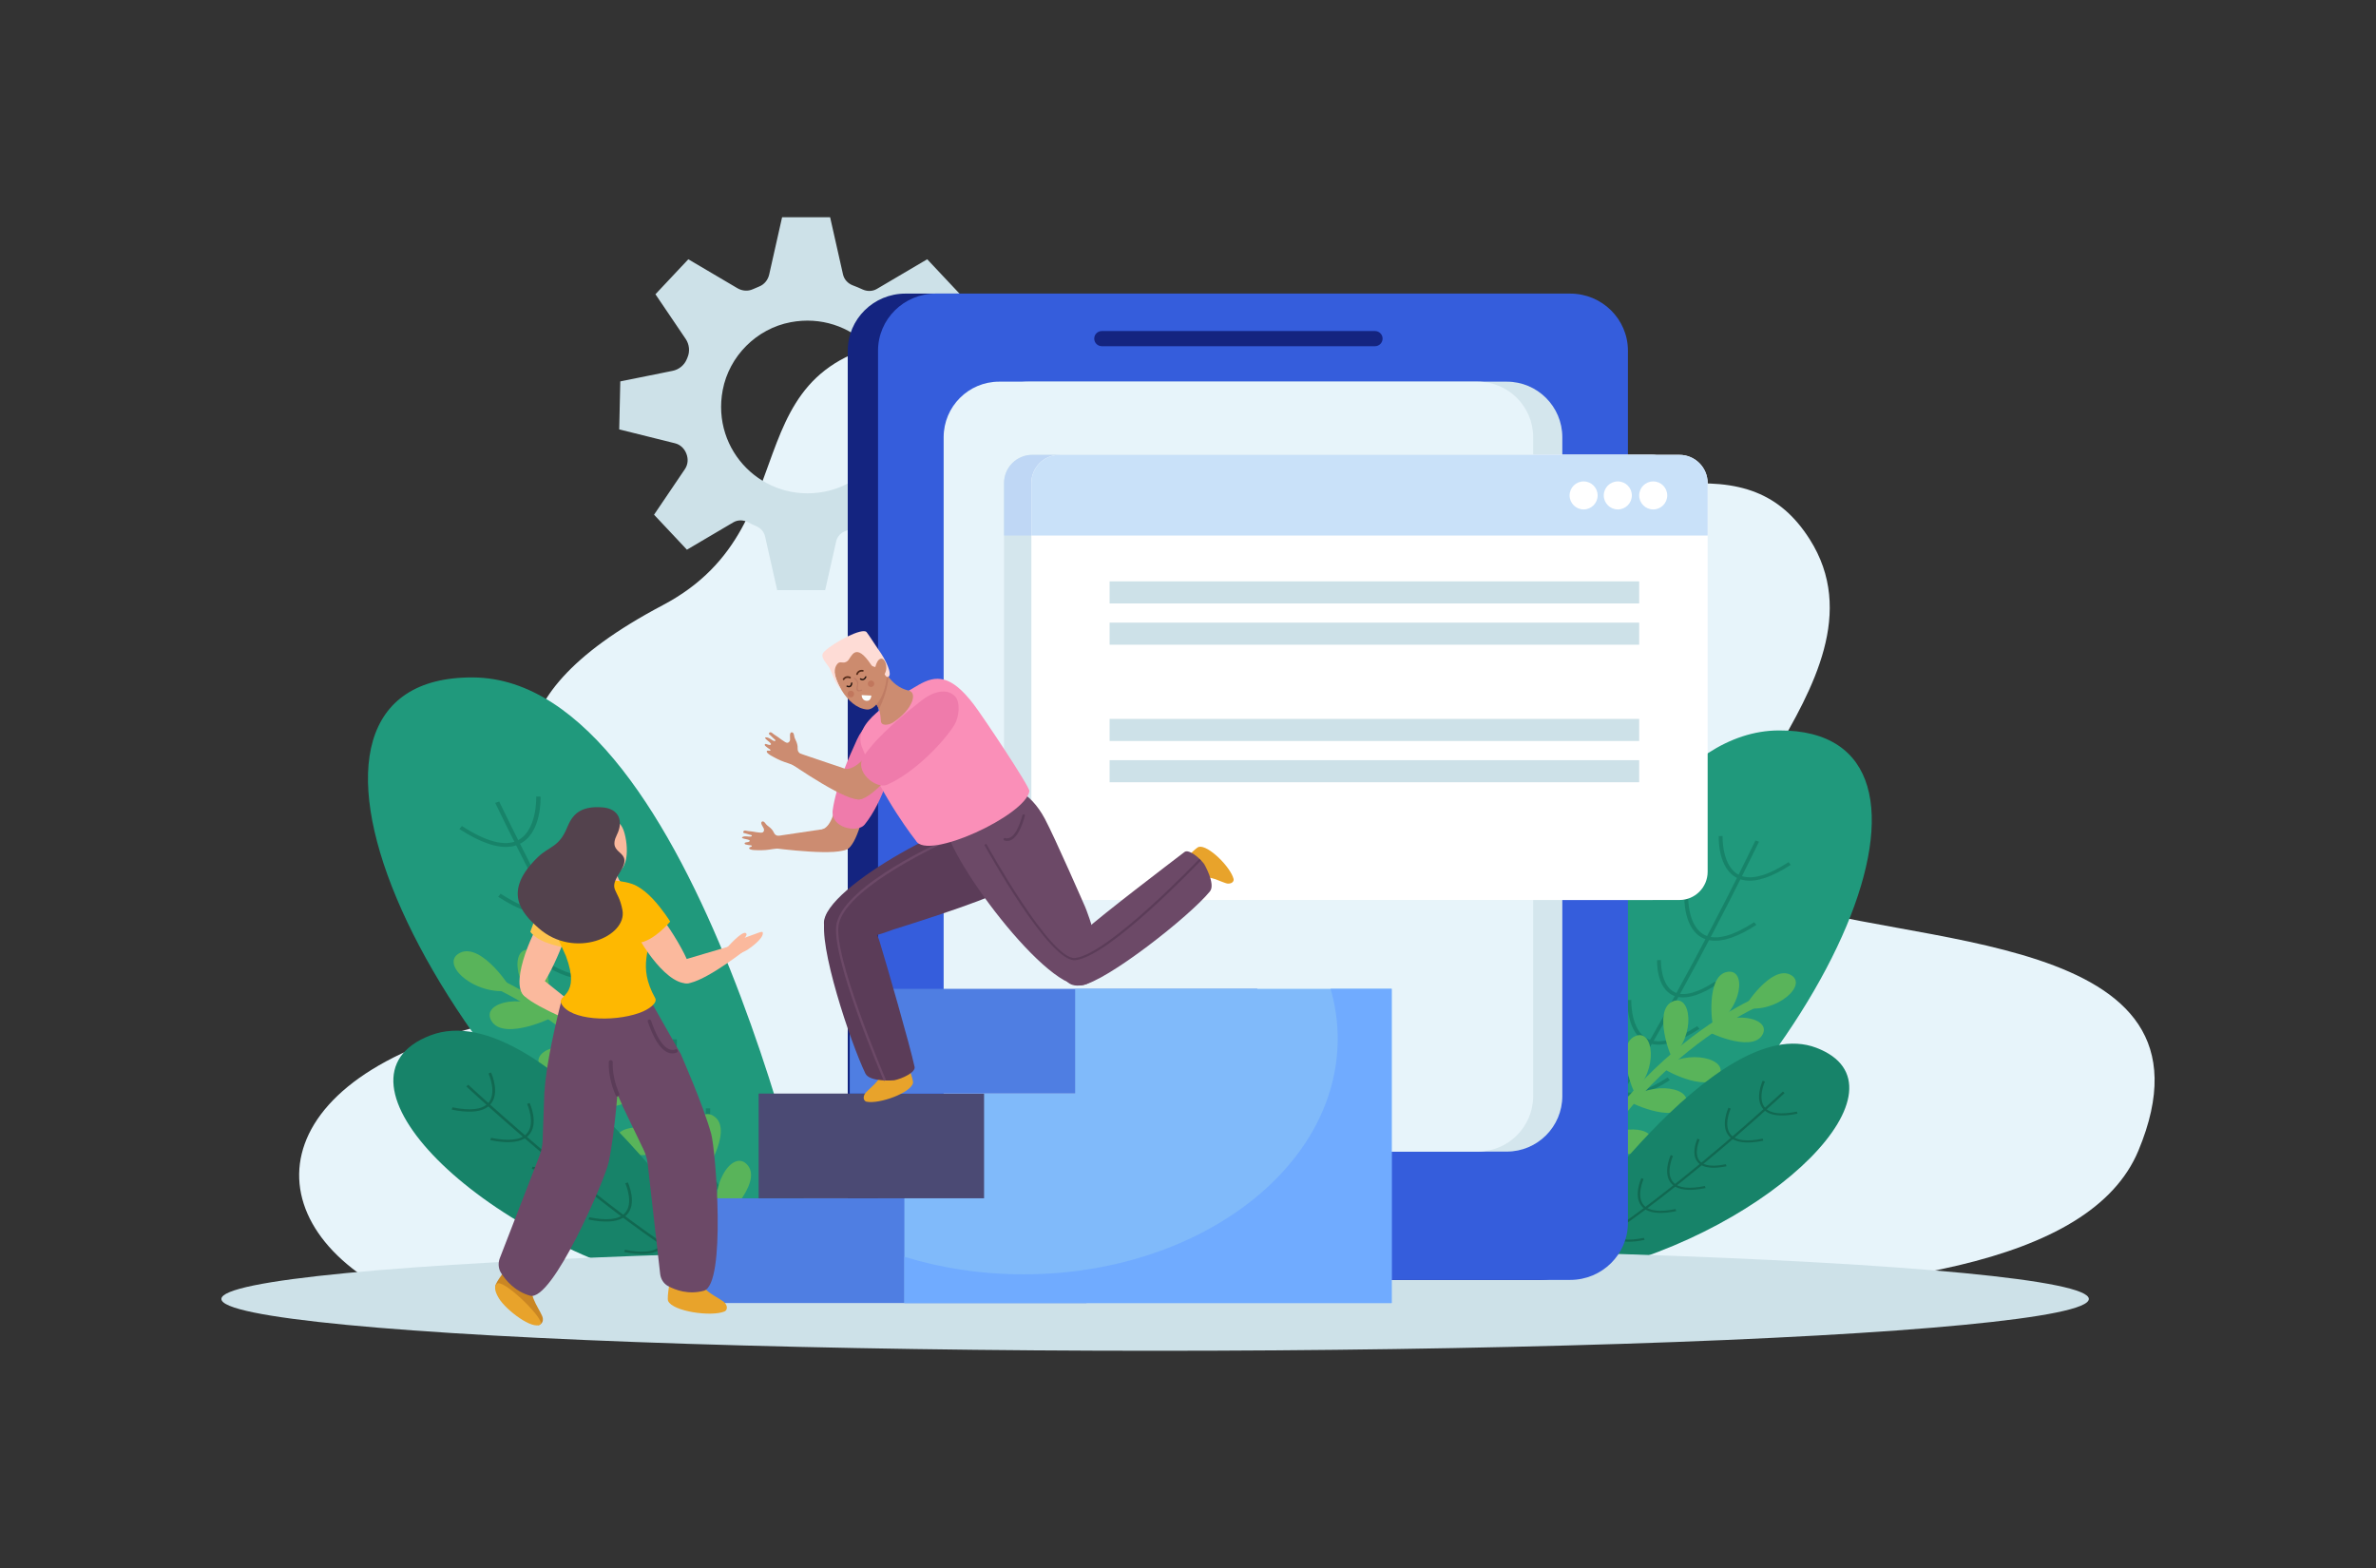 <?xml version="1.0" encoding="utf-8"?>
<!-- Generator: Adobe Illustrator 27.5.0, SVG Export Plug-In . SVG Version: 6.00 Build 0)  -->
<svg version="1.1" id="Layer_1" xmlns="http://www.w3.org/2000/svg" xmlns:xlink="http://www.w3.org/1999/xlink" x="0px" y="0px"
	 viewBox="0 0 500 330" style="enable-background:new 0 0 500 330;" xml:space="preserve">
<rect x="0" y="0" width="500" height="330" fill="#333333" stroke="none"/>
<g>
	<g>
		<path style="fill:#E7F4FA;" d="M175.502,273.805c0,0-67.236,12.056-93.869-2.026c-30.177-15.958-25.799-47.632,27.913-57.726
			c70.763-13.296-48.949-45.068,29.93-86.691c33.244-17.542,11.153-54.901,58.623-56.404c40.77-1.29,28.218,63.049,98.227,44.33
			c50.382-13.471,72.04-21.392,84.495-1.806c19.469,30.616-36.198,64.742-8.479,75.47c27.714,10.728,97.201,6.373,77.652,53.224
			C429.78,290.626,272.105,264.851,175.502,273.805z"/>
	</g>
	<g>
		<g>
			<path style="fill:#20997C;" d="M172.292,265.536c0,0-25.337-122.662-72.744-122.965c-47.407-0.303-13.669,81.308,54.473,128.61
				L172.292,265.536z"/>
			<g>
				<g>
					<g>
						<g>
							<g>
								<g>
									<g>
										<g>
											<path style="fill:#178369;" d="M172.46,273.567c-26.949-18.064-67.706-103.513-68.247-104.585l0.834-0.298
												c0.54,1.077,41.192,86.322,67.943,104.254L172.46,273.567z"/>
										</g>
									</g>
								</g>
							</g>
						</g>
					</g>
					<g>
						<g>
							<g>
								<g>
									<g>
										<g>
											<path style="fill:#178369;" d="M129.141,217.088c-2.813,0.385-6.433-0.85-10.8-3.69l0.522-0.637
												c4.983,3.234,8.859,4.293,11.515,3.139c4.386-1.911,4.131-9.274,4.133-9.345l0.914,0.007
												c0.011,0.325,0.262,7.943-4.612,10.062C130.295,216.854,129.739,217.006,129.141,217.088z"/>
										</g>
									</g>
								</g>
							</g>
						</g>
					</g>
					<g>
						<g>
							<g>
								<g>
									<g>
										<g>
											<path style="fill:#178369;" d="M115.631,192.415c-2.813,0.386-6.432-0.846-10.803-3.684l0.523-0.643
												c4.989,3.249,8.864,4.301,11.513,3.144c4.387-1.906,4.14-9.274,4.137-9.35l0.913,0.012
												c0.017,0.329,0.269,7.947-4.608,10.067C116.783,192.185,116.224,192.334,115.631,192.415z"/>
										</g>
									</g>
								</g>
							</g>
						</g>
					</g>
					<g>
						<g>
							<g>
								<g>
									<g>
										<g>
											<path style="fill:#178369;" d="M107.475,178.173c-2.813,0.386-6.436-0.86-10.801-3.694l0.518-0.642
												c4.984,3.244,8.866,4.296,11.516,3.144c4.387-1.912,4.137-9.279,4.132-9.349l0.914,0.017
												c0.014,0.318,0.269,7.931-4.608,10.057C108.625,177.934,108.072,178.091,107.475,178.173z"/>
										</g>
									</g>
								</g>
							</g>
						</g>
					</g>
					<g>
						<g>
							<g>
								<g>
									<g>
										<g>
											<path style="fill:#178369;" d="M123.112,205.888c-2.351,0.323-5.371-0.71-9.01-3.069l0.524-0.637
												c4.099,2.662,7.293,3.543,9.461,2.589c3.582-1.557,3.388-7.623,3.384-7.683l0.91,0.012
												c0.015,0.268,0.226,6.623-3.858,8.395C124.087,205.692,123.613,205.819,123.112,205.888z"/>
										</g>
									</g>
								</g>
							</g>
						</g>
					</g>
					<g>
						<g>
							<g>
								<g>
									<g>
										<g>
											<path style="fill:#178369;" d="M136.161,229.275c-2.813,0.385-6.435-0.856-10.799-3.691l0.519-0.646
												c4.981,3.25,8.855,4.298,11.511,3.144c4.385-1.905,4.141-9.275,4.134-9.35l0.917,0.016
												c0.017,0.324,0.267,7.936-4.606,10.062C137.314,229.04,136.754,229.193,136.161,229.275z"/>
										</g>
									</g>
								</g>
							</g>
						</g>
					</g>
					<g>
						<g>
							<g>
								<g>
									<g>
										<g>
											<path style="fill:#178369;" d="M143.166,243.796c-2.811,0.385-6.436-0.85-10.804-3.684l0.52-0.642
												c4.987,3.239,8.868,4.295,11.515,3.138c4.388-1.906,4.136-9.269,4.135-9.344l0.914,0.012
												c0.016,0.313,0.269,7.936-4.609,10.057C144.317,243.561,143.759,243.714,143.166,243.796z"/>
										</g>
									</g>
								</g>
							</g>
						</g>
					</g>
					<g>
						<g>
							<g>
								<g>
									<g>
										<g>
											<path style="fill:#178369;" d="M150.607,254.054c-2.034,0.279-4.643-0.611-7.778-2.652l0.525-0.638
												c3.491,2.278,6.202,3.017,8.035,2.226c3.046-1.325,2.868-6.492,2.868-6.542l0.917,0.017
												c0.011,0.228,0.191,5.71-3.341,7.248C151.451,253.873,151.039,253.995,150.607,254.054z"/>
										</g>
									</g>
								</g>
							</g>
						</g>
					</g>
				</g>
			</g>
		</g>
		<g>
			<g>
				<g>
					<path style="fill:#59B45A;" d="M158.222,275.568c-11.57-52.47-54.081-69.998-54.508-70.171l-0.829,1.966
						c0.418,0.168,41.887,17.313,53.204,68.652L158.222,275.568z"/>
				</g>
				<g>
					<path style="fill:#59B45A;" d="M107.527,208.42c0.416-0.076-6.175-10.152-10.721-7.893
						C92.262,202.785,100.019,209.796,107.527,208.42z"/>
				</g>
				<g>
					<path style="fill:#59B45A;" d="M115.016,212.637c0.371,0.198,1.839-11.664-3.146-12.726
						C106.886,198.848,108.316,209.061,115.016,212.637z"/>
				</g>
				<g>
					<path style="fill:#59B45A;" d="M124.846,220.037c0.315,0.276,4.549-10.937-0.05-13.09
						C120.198,204.795,119.173,215.053,124.846,220.037z"/>
				</g>
				<g>
					<path style="fill:#59B45A;" d="M133.76,228.281c0.314,0.276,4.548-10.937-0.05-13.09
						C129.11,213.038,128.086,223.298,133.76,228.281z"/>
				</g>
				<g>
					<path style="fill:#59B45A;" d="M140.776,237.629c0.244,0.337,6.918-9.687,2.921-12.777
						C139.7,221.763,136.373,231.548,140.776,237.629z"/>
				</g>
				<g>
					<path style="fill:#59B45A;" d="M147.493,247.824c0.244,0.337,6.917-9.688,2.921-12.777
						C146.417,231.958,143.09,241.743,147.493,247.824z"/>
				</g>
				<g>
					<path style="fill:#59B45A;" d="M151.564,257.069c0.16,0.382,8.975-7.927,5.793-11.812
						C154.175,241.373,148.676,250.18,151.564,257.069z"/>
				</g>
				<g>
					<path style="fill:#59B45A;" d="M116.845,213.647c0.315,0.276-10.702,5.532-13.373,1.298
						C100.801,210.711,111.173,208.663,116.845,213.647z"/>
				</g>
				<g>
					<path style="fill:#59B45A;" d="M127.094,222.573c0.331,0.257-10.338,6.153-13.268,2.083
						C110.897,220.587,121.123,217.932,127.094,222.573z"/>
				</g>
				<g>
					<path style="fill:#59B45A;" d="M135.221,230.414c0.314,0.276-10.701,5.533-13.373,1.299
						C119.177,227.478,129.549,225.43,135.221,230.414z"/>
				</g>
				<g>
					<path style="fill:#59B45A;" d="M143.411,241.287c0.275,0.313-11.337,4.16-13.434-0.371
						C127.88,236.385,138.436,235.64,143.411,241.287z"/>
				</g>
				<g>
					<path style="fill:#59B45A;" d="M149.083,251.383c0.252,0.331-11.612,3.369-13.374-1.295
						C133.947,245.424,144.529,245.408,149.083,251.383z"/>
				</g>
			</g>
		</g>
		<g>
			<path style="fill:#178369;" d="M151.785,264.873c0,0-37.6-55.998-61.199-46.974c-23.599,9.023,9.799,43.014,53.28,53.313
				L151.785,264.873z"/>
			<g>
				<g>
					<g>
						<g>
							<g>
								<g>
									<g>
										<g>
											<path style="fill:#116851;" d="M161.347,273.455c-19.915-4.381-62.653-44.309-63.222-44.808l0.412-0.361
												c0.57,0.503,43.198,40.335,62.967,44.685L161.347,273.455z"/>
										</g>
									</g>
								</g>
							</g>
						</g>
					</g>
					<g>
						<g>
							<g>
								<g>
									<g>
										<g>
											<path style="fill:#116851;" d="M124.021,250.891c-1.538,0.859-3.93,0.96-7.137,0.301l0.152-0.487
												c3.657,0.748,6.154,0.486,7.419-0.782c2.087-2.097,0.186-6.306,0.17-6.347l0.532-0.202
												c0.083,0.186,2.042,4.543-0.278,6.872C124.634,250.495,124.349,250.708,124.021,250.891z"/>
										</g>
									</g>
								</g>
							</g>
						</g>
					</g>
					<g>
						<g>
							<g>
								<g>
									<g>
										<g>
											<path style="fill:#116851;" d="M110.319,239.646c-1.538,0.859-3.928,0.963-7.136,0.306l0.15-0.491
												c3.664,0.755,6.16,0.49,7.419-0.779c2.088-2.095,0.192-6.309,0.172-6.352l0.532-0.199
												c0.088,0.187,2.048,4.544-0.274,6.874C110.932,239.252,110.644,239.465,110.319,239.646z"/>
										</g>
									</g>
								</g>
							</g>
						</g>
					</g>
					<g>
						<g>
							<g>
								<g>
									<g>
										<g>
											<path style="fill:#116851;" d="M102.204,233.235c-1.538,0.859-3.934,0.956-7.137,0.299l0.147-0.489
												c3.66,0.754,6.16,0.487,7.421-0.78c2.087-2.098,0.188-6.311,0.168-6.35l0.534-0.197c0.084,0.181,2.043,4.534-0.276,6.867
												C102.813,232.837,102.53,233.053,102.204,233.235z"/>
										</g>
									</g>
								</g>
							</g>
						</g>
					</g>
					<g>
						<g>
							<g>
								<g>
									<g>
										<g>
											<path style="fill:#116851;" d="M117.862,245.763c-1.285,0.718-3.282,0.801-5.952,0.256l0.152-0.487
												c3.01,0.617,5.069,0.406,6.098-0.636c1.705-1.711,0.149-5.181,0.133-5.216l0.53-0.198
												c0.073,0.152,1.708,3.786-0.236,5.736C118.38,245.429,118.136,245.61,117.862,245.763z"/>
										</g>
									</g>
								</g>
							</g>
						</g>
					</g>
					<g>
						<g>
							<g>
								<g>
									<g>
										<g>
											<path style="fill:#116851;" d="M130.99,256.366c-1.539,0.859-3.933,0.958-7.136,0.301l0.147-0.492
												c3.659,0.758,6.154,0.491,7.418-0.777c2.088-2.095,0.191-6.31,0.17-6.352l0.536-0.197
												c0.086,0.184,2.043,4.538-0.275,6.869C131.602,255.97,131.314,256.186,130.99,256.366z"/>
										</g>
									</g>
								</g>
							</g>
						</g>
					</g>
					<g>
						<g>
							<g>
								<g>
									<g>
										<g>
											<path style="fill:#116851;" d="M138.506,263.198c-1.537,0.858-3.932,0.962-7.137,0.305l0.148-0.489
												c3.661,0.751,6.162,0.486,7.419-0.783c2.088-2.095,0.191-6.304,0.172-6.348l0.532-0.199
												c0.084,0.177,2.045,4.537-0.277,6.867C139.116,262.803,138.829,263.018,138.506,263.198z"/>
										</g>
									</g>
								</g>
							</g>
						</g>
					</g>
					<g>
						<g>
							<g>
								<g>
									<g>
										<g>
											<path style="fill:#116851;" d="M145.258,267.462c-1.112,0.621-2.835,0.694-5.137,0.22l0.152-0.488
												c2.566,0.531,4.312,0.348,5.185-0.526c1.449-1.455,0.116-4.409,0.105-4.437l0.535-0.197
												c0.06,0.129,1.47,3.265-0.21,4.954C145.705,267.166,145.495,267.331,145.258,267.462z"/>
										</g>
									</g>
								</g>
							</g>
						</g>
					</g>
				</g>
			</g>
		</g>
	</g>
	<g>
		<g>
			<path style="fill:#20997C;" d="M309.788,262.755c0,0,22.465-108.759,64.499-109.028c42.034-0.268,12.119,72.093-48.299,114.033
				L309.788,262.755z"/>
			<g>
				<g>
					<g>
						<g>
							<g>
								<g>
									<g>
										<g>
											<path style="fill:#178369;" d="M309.639,269.876c23.895-16.016,60.032-91.78,60.512-92.73l-0.74-0.265
												c-0.478,0.955-36.523,76.538-60.242,92.438L309.639,269.876z"/>
										</g>
									</g>
								</g>
							</g>
						</g>
					</g>
					<g>
						<g>
							<g>
								<g>
									<g>
										<g>
											<path style="fill:#178369;" d="M348.048,219.799c2.494,0.342,5.704-0.753,9.576-3.271l-0.463-0.565
												c-4.418,2.868-7.855,3.806-10.21,2.783c-3.889-1.694-3.663-8.223-3.664-8.286l-0.811,0.007
												c-0.009,0.288-0.233,7.042,4.089,8.921C347.025,219.591,347.518,219.726,348.048,219.799z"/>
										</g>
									</g>
								</g>
							</g>
						</g>
					</g>
					<g>
						<g>
							<g>
								<g>
									<g>
										<g>
											<path style="fill:#178369;" d="M360.027,197.922c2.494,0.342,5.703-0.75,9.579-3.266l-0.464-0.57
												c-4.423,2.881-7.86,3.814-10.208,2.787c-3.89-1.69-3.671-8.223-3.668-8.29l-0.809,0.01
												c-0.015,0.292-0.239,7.046,4.086,8.927C359.006,197.718,359.501,197.85,360.027,197.922z"/>
										</g>
									</g>
								</g>
							</g>
						</g>
					</g>
					<g>
						<g>
							<g>
								<g>
									<g>
										<g>
											<path style="fill:#178369;" d="M367.258,185.295c2.494,0.342,5.706-0.762,9.577-3.275l-0.459-0.57
												c-4.419,2.877-7.861,3.809-10.211,2.787c-3.889-1.695-3.668-8.227-3.663-8.29l-0.811,0.015
												c-0.013,0.282-0.238,7.032,4.086,8.917C366.239,185.083,366.729,185.222,367.258,185.295z"/>
										</g>
									</g>
								</g>
							</g>
						</g>
					</g>
					<g>
						<g>
							<g>
								<g>
									<g>
										<g>
											<path style="fill:#178369;" d="M353.393,209.868c2.084,0.286,4.762-0.63,7.989-2.722l-0.465-0.565
												c-3.635,2.36-6.467,3.142-8.389,2.296c-3.176-1.381-3.004-6.758-3.001-6.812l-0.807,0.011
												c-0.013,0.238-0.201,5.872,3.42,7.444C352.529,209.695,352.949,209.807,353.393,209.868z"/>
										</g>
									</g>
								</g>
							</g>
						</g>
					</g>
					<g>
						<g>
							<g>
								<g>
									<g>
										<g>
											<path style="fill:#178369;" d="M341.823,230.604c2.494,0.342,5.705-0.758,9.575-3.272l-0.46-0.573
												c-4.416,2.882-7.852,3.811-10.206,2.788c-3.888-1.689-3.672-8.224-3.666-8.29l-0.813,0.014
												c-0.015,0.288-0.237,7.037,4.084,8.921C340.801,230.396,341.298,230.532,341.823,230.604z"/>
										</g>
									</g>
								</g>
							</g>
						</g>
					</g>
					<g>
						<g>
							<g>
								<g>
									<g>
										<g>
											<path style="fill:#178369;" d="M335.612,243.48c2.492,0.341,5.707-0.753,9.58-3.267l-0.461-0.569
												c-4.422,2.871-7.864,3.808-10.21,2.782c-3.891-1.69-3.667-8.218-3.666-8.285l-0.81,0.01
												c-0.014,0.278-0.238,7.037,4.086,8.917C334.592,243.271,335.087,243.407,335.612,243.48z"/>
										</g>
									</g>
								</g>
							</g>
						</g>
					</g>
					<g>
						<g>
							<g>
								<g>
									<g>
										<g>
											<path style="fill:#178369;" d="M329.016,252.575c1.803,0.247,4.116-0.542,6.896-2.352l-0.465-0.566
												c-3.096,2.02-5.499,2.675-7.125,1.973c-2.7-1.175-2.543-5.756-2.543-5.801l-0.813,0.016
												c-0.009,0.202-0.169,5.063,2.963,6.427C328.267,252.414,328.632,252.523,329.016,252.575z"/>
										</g>
									</g>
								</g>
							</g>
						</g>
					</g>
				</g>
			</g>
		</g>
		<g>
			<g>
				<g>
					<path style="fill:#59B45A;" d="M322.263,271.651c10.258-46.523,47.952-62.064,48.33-62.218l0.736,1.743
						c-0.37,0.149-37.139,15.351-47.174,60.871L322.263,271.651z"/>
				</g>
				<g>
					<path style="fill:#59B45A;" d="M367.212,212.113c-0.369-0.068,5.476-9.001,9.506-6.999
						C380.747,207.117,373.869,213.333,367.212,212.113z"/>
				</g>
				<g>
					<path style="fill:#59B45A;" d="M360.571,215.852c-0.329,0.176-1.63-10.342,2.79-11.284
						C367.78,203.626,366.512,212.682,360.571,215.852z"/>
				</g>
				<g>
					<path style="fill:#59B45A;" d="M351.856,222.413c-0.279,0.245-4.034-9.697,0.044-11.606
						C355.977,208.899,356.886,217.995,351.856,222.413z"/>
				</g>
				<g>
					<path style="fill:#59B45A;" d="M343.953,229.723c-0.278,0.245-4.033-9.697,0.045-11.606
						C348.075,216.208,348.983,225.304,343.953,229.723z"/>
				</g>
				<g>
					<path style="fill:#59B45A;" d="M337.732,238.012c-0.216,0.299-6.134-8.589-2.59-11.329
						C338.685,223.944,341.636,232.619,337.732,238.012z"/>
				</g>
				<g>
					<path style="fill:#59B45A;" d="M331.776,247.051c-0.217,0.299-6.134-8.59-2.59-11.329
						C332.73,232.983,335.68,241.659,331.776,247.051z"/>
				</g>
				<g>
					<path style="fill:#59B45A;" d="M328.166,255.248c-0.142,0.338-7.958-7.029-5.136-10.473
						C325.852,241.331,330.727,249.14,328.166,255.248z"/>
				</g>
				<g>
					<path style="fill:#59B45A;" d="M358.95,216.748c-0.279,0.245,9.489,4.905,11.857,1.151
						C373.176,214.145,363.98,212.329,358.95,216.748z"/>
				</g>
				<g>
					<path style="fill:#59B45A;" d="M349.863,224.662c-0.293,0.228,9.167,5.455,11.764,1.846
						C364.224,222.901,355.158,220.547,349.863,224.662z"/>
				</g>
				<g>
					<path style="fill:#59B45A;" d="M342.657,231.614c-0.278,0.245,9.489,4.906,11.857,1.152
						C356.883,229.011,347.686,227.195,342.657,231.614z"/>
				</g>
				<g>
					<path style="fill:#59B45A;" d="M335.396,241.255c-0.245,0.277,10.052,3.688,11.911-0.329
						C349.165,236.908,339.807,236.248,335.396,241.255z"/>
				</g>
				<g>
					<path style="fill:#59B45A;" d="M330.366,250.207c-0.224,0.294,10.295,2.988,11.858-1.148
						C343.787,244.924,334.404,244.908,330.366,250.207z"/>
				</g>
			</g>
		</g>
		<g>
			<path style="fill:#178369;" d="M327.97,262.168c0,0,33.338-49.651,54.263-41.65c20.924,8-8.688,38.138-47.241,47.27
				L327.97,262.168z"/>
			<g>
				<g>
					<g>
						<g>
							<g>
								<g>
									<g>
										<g>
											<path style="fill:#116851;" d="M319.492,269.777c17.658-3.884,55.552-39.287,56.056-39.729l-0.365-0.32
												c-0.505,0.445-38.302,35.763-55.83,39.62L319.492,269.777z"/>
										</g>
									</g>
								</g>
							</g>
						</g>
					</g>
					<g>
						<g>
							<g>
								<g>
									<g>
										<g>
											<path style="fill:#116851;" d="M352.587,249.77c1.364,0.762,3.485,0.851,6.327,0.267l-0.134-0.432
												c-3.242,0.663-5.457,0.431-6.578-0.693c-1.85-1.86-0.165-5.591-0.15-5.628l-0.472-0.179
												c-0.074,0.165-1.811,4.028,0.246,6.093C352.044,249.419,352.297,249.608,352.587,249.77z"/>
										</g>
									</g>
								</g>
							</g>
						</g>
					</g>
					<g>
						<g>
							<g>
								<g>
									<g>
										<g>
											<path style="fill:#116851;" d="M364.736,239.799c1.364,0.762,3.483,0.854,6.328,0.271l-0.133-0.435
												c-3.249,0.67-5.461,0.434-6.578-0.691c-1.852-1.858-0.17-5.594-0.152-5.632l-0.471-0.177
												c-0.078,0.166-1.816,4.029,0.242,6.095C364.193,239.451,364.448,239.639,364.736,239.799z"/>
										</g>
									</g>
								</g>
							</g>
						</g>
					</g>
					<g>
						<g>
							<g>
								<g>
									<g>
										<g>
											<path style="fill:#116851;" d="M371.932,234.116c1.364,0.762,3.488,0.848,6.329,0.266l-0.13-0.434
												c-3.246,0.669-5.461,0.432-6.58-0.691c-1.851-1.86-0.167-5.596-0.149-5.63l-0.473-0.174
												c-0.075,0.16-1.812,4.02,0.245,6.089C371.392,233.763,371.642,233.954,371.932,234.116z"/>
										</g>
									</g>
								</g>
							</g>
						</g>
					</g>
					<g>
						<g>
							<g>
								<g>
									<g>
										<g>
											<path style="fill:#116851;" d="M358.049,245.223c1.14,0.637,2.91,0.711,5.277,0.227l-0.135-0.432
												c-2.668,0.547-4.495,0.36-5.407-0.564c-1.511-1.517-0.132-4.594-0.117-4.625l-0.47-0.176
												c-0.065,0.135-1.514,3.357,0.209,5.086C357.589,244.928,357.806,245.088,358.049,245.223z"/>
										</g>
									</g>
								</g>
							</g>
						</g>
					</g>
					<g>
						<g>
							<g>
								<g>
									<g>
										<g>
											<path style="fill:#116851;" d="M346.408,254.625c1.364,0.761,3.487,0.849,6.328,0.267l-0.131-0.436
												c-3.244,0.672-5.456,0.435-6.577-0.69c-1.851-1.857-0.169-5.595-0.15-5.632l-0.475-0.175
												c-0.077,0.163-1.812,4.023,0.243,6.091C345.866,254.273,346.121,254.465,346.408,254.625z"/>
										</g>
									</g>
								</g>
							</g>
						</g>
					</g>
					<g>
						<g>
							<g>
								<g>
									<g>
										<g>
											<path style="fill:#116851;" d="M339.745,260.683c1.363,0.761,3.486,0.853,6.328,0.271l-0.131-0.434
												c-3.246,0.666-5.464,0.431-6.579-0.694c-1.852-1.858-0.169-5.59-0.152-5.628l-0.472-0.176
												c-0.074,0.157-1.813,4.023,0.246,6.089C339.203,260.332,339.458,260.523,339.745,260.683z"/>
										</g>
									</g>
								</g>
							</g>
						</g>
					</g>
					<g>
						<g>
							<g>
								<g>
									<g>
										<g>
											<path style="fill:#116851;" d="M333.757,264.463c0.986,0.551,2.514,0.616,4.555,0.195l-0.135-0.433
												c-2.274,0.471-3.823,0.308-4.597-0.466c-1.285-1.29-0.103-3.909-0.093-3.934l-0.475-0.175
												c-0.054,0.115-1.303,2.895,0.186,4.393C333.361,264.201,333.548,264.347,333.757,264.463z"/>
										</g>
									</g>
								</g>
							</g>
						</g>
					</g>
				</g>
			</g>
		</g>
	</g>
	<g>
		<path style="fill:#CDE1E8;" d="M209.305,91.039l0.227-10.101l-12.066-3.006c-0.901-0.224-1.6-0.899-1.929-1.767
			c-0.184-0.485-0.382-0.963-0.592-1.435c-0.381-0.855-0.327-1.84,0.197-2.614l6.895-10.189l-6.918-7.363l-10.591,6.242
			c-0.932,0.549-2.063,0.554-3.043,0.097c-0.653-0.304-1.319-0.583-1.999-0.836c-1.04-0.387-1.842-1.229-2.086-2.311l-2.714-12.041
			h-10.103l-2.718,12.063c-0.255,1.13-1.027,2.094-2.104,2.521c-0.449,0.178-0.892,0.367-1.328,0.567
			c-1.042,0.478-2.258,0.375-3.246-0.207l-10.34-6.094l-6.918,7.363l6.362,9.401c0.779,1.152,0.927,2.617,0.386,3.898
			c-0.048,0.114-0.095,0.228-0.142,0.342c-0.518,1.277-1.644,2.204-2.995,2.477l-11.006,2.221l-0.227,10.101l11.758,2.929
			c1.094,0.273,1.939,1.09,2.355,2.139c0.007,0.017,0.013,0.034,0.02,0.051c0.427,1.07,0.347,2.274-0.299,3.228l-6.503,9.609
			l6.918,7.363l9.762-5.753c0.944-0.556,2.095-0.538,3.068-0.034c0.573,0.296,1.157,0.573,1.752,0.829
			c0.933,0.401,1.643,1.189,1.866,2.179l2.543,11.285h10.103l2.314-10.268c0.243-1.077,1.068-1.896,2.121-2.226
			c0.914-0.286,1.807-0.618,2.677-0.994c0.902-0.391,1.925-0.367,2.772,0.132l10.021,5.906l6.918-7.363l-5.818-8.598
			c-0.647-0.956-0.679-2.173-0.169-3.209c0.349-0.71,0.669-1.436,0.956-2.178c0.396-1.025,1.241-1.807,2.318-2.025L209.305,91.039z
			 M173.478,103.488c-12.803,2.427-23.819-8.589-21.392-21.392c1.356-7.153,7.124-12.922,14.278-14.278
			c12.803-2.427,23.819,8.59,21.393,21.393C186.4,96.363,180.631,102.132,173.478,103.488z"/>
	</g>
	<ellipse style="fill:#CDE1E8;" cx="243.079" cy="273.379" rx="196.492" ry="10.907"/>
	<g>
		<g>
			<path style="fill:#142480;" d="M336.204,257.337c0,6.649-5.44,12.031-12.142,12.031H190.535c-6.702,0-12.138-5.381-12.138-12.031
				V73.818c0-6.646,5.436-12.027,12.138-12.027h133.526c6.702,0,12.142,5.381,12.142,12.027V257.337z"/>
		</g>
		<g>
			<path style="fill:#355DDC;" d="M342.578,257.337c0,6.649-5.44,12.031-12.142,12.031H196.91c-6.702,0-12.138-5.381-12.138-12.031
				V73.818c0-6.646,5.436-12.027,12.138-12.027h133.527c6.702,0,12.142,5.381,12.142,12.027V257.337z"/>
		</g>
		<g>
			<path style="fill:#D4E6ED;" d="M328.772,230.665c0,6.458-5.232,11.697-11.684,11.697H216.39c-6.449,0-11.678-5.238-11.678-11.697
				V92.022c0-6.459,5.229-11.697,11.678-11.697h100.697c6.452,0,11.684,5.238,11.684,11.697V230.665z"/>
		</g>
		<g>
			<path style="fill:#E7F4FA;" d="M322.638,230.665c0,6.458-5.232,11.697-11.684,11.697H210.256
				c-6.449,0-11.678-5.238-11.678-11.697V92.022c0-6.459,5.229-11.697,11.678-11.697h100.698c6.452,0,11.684,5.238,11.684,11.697
				V230.665z"/>
		</g>
		<g>
			<path style="fill:#142480;" d="M290.949,71.263c0,0.886-0.723,1.602-1.613,1.602H231.88c-0.893,0-1.613-0.716-1.613-1.602l0,0
				c0-0.883,0.72-1.596,1.613-1.596h57.456C290.226,69.667,290.949,70.38,290.949,71.263L290.949,71.263z"/>
		</g>
		<g>
			<path style="fill:#142480;" d="M272.124,258.824h-13.843c-0.605,0-1.099-0.495-1.099-1.099v-5.206
				c0-0.605,0.495-1.099,1.099-1.099h13.843c0.605,0,1.099,0.495,1.099,1.099v5.206C273.223,258.33,272.729,258.824,272.124,258.824
				z"/>
		</g>
	</g>
	<g>
		<rect x="142.878" y="252.193" style="fill:#4F7EE2;" width="85.772" height="22.042"/>
		<rect x="159.649" y="230.151" style="fill:#4B4A74;" width="85.772" height="22.042"/>
		<rect x="178.816" y="208.109" style="fill:#4F7EE2;" width="85.772" height="22.042"/>
		<polygon style="fill:#80BAFA;" points="247.816,208.109 226.254,208.109 226.254,230.151 207.087,230.151 207.087,252.193 
			190.316,252.193 190.316,274.235 260.275,274.235 276.088,274.235 292.859,274.235 292.859,252.193 292.859,230.151 
			292.859,208.109 		"/>
		<path style="fill:#70ABFF;" d="M280.005,208.109c0.972,3.384,1.497,6.892,1.497,10.494c0,27.39-29.605,49.594-66.126,49.594
			c-8.872,0-17.33-1.32-25.061-3.697v9.734h69.959h15.813h16.771v-16.531v-16.531v-16.531v-16.531H280.005z"/>
	</g>
	<g>
		<g>
			<path style="fill:#FBB99D;" d="M119.578,195.301c0.529-1.701,0.308-3.828-1.498-4.623c-1.024-0.451-2.282,0.582-3.251,1.621
				c-2.327,2.494-7.566,14.219-4.648,17.153C112.934,212.222,117.908,200.678,119.578,195.301z"/>
		</g>
		<g>
			<g>
				<g>
					<g>
						<g>
							<g>
								<g>
									<path style="fill:#FBB99D;" d="M118.694,211.342c0,0,5.393,2.643,5.825,2.987c2.766,2.204,4.547,2.733,3.941,3.092
										c-1.116,0.66-4.856-1.08-5.42-1.331c-0.69-0.309-2.373-1.232-2.92-1.627C119.572,214.067,118.694,211.342,118.694,211.342z
										"/>
								</g>
							</g>
						</g>
					</g>
				</g>
			</g>
			<g>
				<g>
					<g>
						<g>
							<g>
								<g>
									<path style="fill:#FBB99D;" d="M110.409,209.672c2.603,2.502,12.631,6.439,12.631,6.439v-2.938l-9.969-7.952
										C113.072,205.221,107.809,207.169,110.409,209.672z"/>
								</g>
							</g>
						</g>
					</g>
				</g>
			</g>
		</g>
		<g>
			<g>
				<g>
					<path style="fill:#E8A32B;" d="M141.161,268.582c0,0-0.89,4.493-0.561,5.224c0.982,2.18,8.998,3.368,11.85,2.211
						c0.398-0.161,0.857-0.813,0.136-1.763c-0.72-0.95-5.122-2.533-4.626-4.381C148.456,268.024,141.161,268.582,141.161,268.582z"
						/>
				</g>
			</g>
			<g>
				<g>
					<path style="fill:#6C4967;" d="M136.295,209.569l-12.136,5.278c1.174,5.111,4.584,12.942,6.826,17.798l-0.036,0.004
						l4.468,9.261c0.463,0.96,0.762,2,0.884,3.072l2.62,23.116c0.123,1.085,0.723,2.053,1.636,2.551
						c1.584,0.865,4.325,1.877,7.548,1.006c4.753-1.284,2.521-29.554,1.553-33.043c-1.717-6.191-6.319-16.534-6.406-16.803
						L136.295,209.569z"/>
				</g>
			</g>
			<g>
				<g>
					<path style="fill:#CA8623;" d="M107.071,266.389c0,0-2.909,3.514-2.835,4.332c0.073,0.819,9.082,8.193,9.082,8.193
						s1.097-0.27,0.912-1.49c-0.184-1.221-3.214-4.938-1.958-6.315C113.528,269.732,107.071,266.389,107.071,266.389z"/>
				</g>
			</g>
			<g>
				<g>
					<path style="fill:#E8A32B;" d="M104.81,270.069c1.988-0.185,9.98,7.784,8.914,8.645c-1.576,1.272-7.203-2.955-8.727-5.457
						C103.299,270.468,104.81,270.069,104.81,270.069z"/>
				</g>
			</g>
			<g>
				<g>
					<path style="fill:#6C4967;" d="M130.343,213.018l-12.069-2.887c-1.331,5.08-3.398,14.127-3.682,19.538l-0.033-0.015
						l-0.376,10.422c-0.039,1.08-0.257,2.145-0.645,3.146l-8.359,21.572c-0.392,1.013-0.316,2.171,0.249,3.082
						c0.98,1.58,2.898,3.892,6.103,4.808c4.726,1.351,15.795-24.525,16.559-28.079c1.355-6.306,2.112-17.744,2.16-18.024
						L130.343,213.018z"/>
				</g>
			</g>
			<g>
				<g>
					<g>
						<g>
							<path style="fill:#5B3C58;" d="M136.315,214.986c0.743,2.219,2.843,7.721,6.04,6.556c0.429-0.156,0.269-0.857-0.166-0.699
								c-2.653,0.967-4.549-4.153-5.175-6.023C136.868,214.386,136.168,214.547,136.315,214.986L136.315,214.986z"/>
						</g>
					</g>
				</g>
			</g>
			<g>
				<g>
					<g>
						<path style="fill:#5B3C58;" d="M128.116,223.508c-0.099,2.399,0.515,4.846,1.456,7.031c0.211,0.49,0.941,0.096,0.731-0.393
							c-0.882-2.047-1.451-4.362-1.358-6.609C128.967,223.004,128.138,222.974,128.116,223.508L128.116,223.508z"/>
					</g>
				</g>
			</g>
		</g>
		<g>
			<g>
				<g>
					<g>
						<g>
							<g>
								<g>
									<path style="fill:#FBB99D;" d="M131.136,174.517c0.895,2.132,1.908,9.203-2.541,9.482c-1.897,0.12-4.783-3.448-5.288-6.877
										c-0.216-1.411,1.044-3.5,3.367-4.577C127.72,172.055,130.121,172.036,131.136,174.517z"/>
								</g>
							</g>
						</g>
					</g>
				</g>
			</g>
		</g>
		<g>
			<path style="fill:#FBB99D;" d="M130.965,180.512c0,0-2.549,3.032,0,5.527c2.548,2.494-6.679,1.288-6.679,1.288l1.057-8.989
				L130.965,180.512z"/>
		</g>
		<g>
			<path style="fill:#FEC44F;" d="M111.595,196.125c0,0,3.298-10.543,8.02-9.124c4.723,1.418-0.55,12.416-0.55,12.416
				S113.636,198.772,111.595,196.125z"/>
		</g>
		<g>
			<path style="fill:#FEB801;" d="M132.293,185.813c-5.085-1.221-9.859-0.453-13.28,0.925c-6.397,2.576-0.528,12.854,0.09,14.503
				c3.219,8.587-1.983,8.07-0.962,10.008c1.834,3.48,10.733,3.909,16.33,1.958c2.188-0.762,3.947-2.175,3.405-3.146
				c-3.857-6.902-0.781-10.333-0.97-14.89C136.712,190.503,136.488,186.821,132.293,185.813z"/>
		</g>
		<g>
			<path style="fill:#FBB99D;" d="M137.844,191.299c-1.146-1.364-3.055-2.327-4.699-1.237c-0.933,0.619-0.743,2.235-0.393,3.612
				c0.842,3.306,7.039,13.337,11.735,13.274C148.393,206.897,141.466,195.609,137.844,191.299z"/>
		</g>
		<g>
			<path style="fill:#FEB801;" d="M134.225,198.462c0,0-7.09-8.471-3.345-11.679c3.745-3.207,10.151,7.171,10.151,7.171
				S137.555,198.174,134.225,198.462z"/>
		</g>
		<g>
			<path style="fill:#53424D;" d="M126.815,169.921c3.384,0.271,4.452,2.841,3.008,5.746c-2.294,4.613,3.857,2.918,0.623,7.926
				c-2.564,3.971-0.349,3.15,0.545,7.972c1.026,5.53-10.115,10.404-17.623,3.788c-3.681-3.244-7.691-7.735-0.139-15.002
				c2.336-2.248,4.41-2.014,6.105-6.162C120.341,171.725,121.835,169.522,126.815,169.921z"/>
		</g>
		<g>
			<path style="fill:#FBB99D;" d="M152.9,199.553c0,0,3.186-3.666,4.034-3.186c0.847,0.48-1.826,2.53-1.826,2.53L152.9,199.553z"/>
		</g>
		<g>
			<g>
				<g>
					<g>
						<g>
							<g>
								<g>
									<path style="fill:#FBB99D;" d="M150.865,200.709c0,0,5.138-3.111,5.66-3.288c3.349-1.137,4.033-1.693,4.008-0.99
										c-0.047,1.295-2.792,3.157-3.307,3.497c-0.633,0.414-2.337,1.02-2.965,1.266
										C153.632,201.443,150.865,200.709,150.865,200.709z"/>
								</g>
							</g>
						</g>
					</g>
				</g>
			</g>
			<g>
				<g>
					<g>
						<g>
							<g>
								<g>
									<path style="fill:#FBB99D;" d="M145.305,206.853c4.23-1.068,11.921-7.224,11.921-7.224l-2.222-0.91l-11.871,3.513
										C143.133,202.232,141.805,207.737,145.305,206.853z"/>
								</g>
							</g>
						</g>
					</g>
				</g>
			</g>
		</g>
	</g>
	<g>
		<g>
			<g>
				<g>
					<g>
						<g>
							<g>
								<g>
									<path style="fill:#D4E6ED;" d="M211.288,183.469c0,3.283,2.652,5.944,5.933,5.944h130.443c3.286,0,5.943-2.662,5.943-5.944
										v-81.8c0-3.282-2.657-5.943-5.943-5.943H217.221c-3.282,0-5.933,2.661-5.933,5.943V183.469z"/>
								</g>
							</g>
						</g>
						<g>
							<g>
								<g>
									<path style="fill:#BFD7F5;" d="M217.221,95.727h130.443c3.286,0,5.943,2.661,5.943,5.943v11.033H211.288V101.67
										C211.288,98.388,213.94,95.727,217.221,95.727z"/>
								</g>
							</g>
						</g>
						<g>
							<g>
								<g>
									<path style="fill:#FFFFFF;" d="M339.202,104.272c0,1.621,1.319,2.944,2.953,2.944c1.629,0,2.949-1.323,2.949-2.944
										c0-1.638-1.32-2.953-2.949-2.953C340.521,101.319,339.202,102.633,339.202,104.272z"/>
								</g>
							</g>
						</g>
						<g>
							<g>
								<g>
									<path style="fill:#FFFFFF;" d="M331.746,104.272c0,1.621,1.324,2.944,2.959,2.944c1.625,0,2.949-1.323,2.949-2.944
										c0-1.638-1.324-2.953-2.949-2.953C333.071,101.319,331.746,102.633,331.746,104.272z"/>
								</g>
							</g>
						</g>
						<g>
							<g>
								<g>
									<path style="fill:#FFFFFF;" d="M324.558,104.272c0,1.621,1.319,2.944,2.953,2.944c1.625,0,2.945-1.323,2.945-2.944
										c0-1.638-1.32-2.953-2.945-2.953C325.876,101.319,324.558,102.633,324.558,104.272z"/>
								</g>
							</g>
						</g>
					</g>
				</g>
				<g>
					<g>
						<g>
							<g>
								<g>
									<path style="fill:#FFFFFF;" d="M217.035,183.469c0,3.283,2.652,5.944,5.933,5.944h130.443c3.286,0,5.943-2.662,5.943-5.944
										v-81.8c0-3.282-2.657-5.943-5.943-5.943H222.968c-3.281,0-5.933,2.661-5.933,5.943V183.469z"/>
								</g>
							</g>
						</g>
						<g>
							<g>
								<g>
									<path style="fill:#C9E1F9;" d="M222.968,95.727h130.443c3.286,0,5.943,2.661,5.943,5.943v11.033H217.035V101.67
										C217.035,98.388,219.686,95.727,222.968,95.727z"/>
								</g>
							</g>
						</g>
						<g>
							<g>
								<g>
									<path style="fill:#FFFFFF;" d="M344.948,104.272c0,1.621,1.319,2.944,2.953,2.944c1.629,0,2.949-1.323,2.949-2.944
										c0-1.638-1.32-2.953-2.949-2.953C346.267,101.319,344.948,102.633,344.948,104.272z"/>
								</g>
							</g>
						</g>
						<g>
							<g>
								<g>
									<path style="fill:#FFFFFF;" d="M337.493,104.272c0,1.621,1.324,2.944,2.959,2.944c1.625,0,2.949-1.323,2.949-2.944
										c0-1.638-1.324-2.953-2.949-2.953C338.817,101.319,337.493,102.633,337.493,104.272z"/>
								</g>
							</g>
						</g>
						<g>
							<g>
								<g>
									<path style="fill:#FFFFFF;" d="M330.304,104.272c0,1.621,1.319,2.944,2.953,2.944c1.625,0,2.945-1.323,2.945-2.944
										c0-1.638-1.32-2.953-2.945-2.953C331.623,101.319,330.304,102.633,330.304,104.272z"/>
								</g>
							</g>
						</g>
					</g>
				</g>
			</g>
		</g>
		<g>
			<g>
				<rect x="233.506" y="122.351" style="fill:#CDE1E8;" width="111.442" height="4.649"/>
			</g>
		</g>
		<g>
			<g>
				<rect x="233.506" y="131.035" style="fill:#CDE1E8;" width="111.442" height="4.649"/>
			</g>
		</g>
		<g>
			<g>
				<rect x="233.506" y="151.299" style="fill:#CDE1E8;" width="111.442" height="4.649"/>
			</g>
		</g>
		<g>
			<g>
				<rect x="233.506" y="159.984" style="fill:#CDE1E8;" width="111.442" height="4.649"/>
			</g>
		</g>
	</g>
	<g>
		<g>
			<g>
				<path style="fill:#E8A32B;" d="M190.737,223.401c0,0,1.546,3.826,1.391,4.528c-0.462,2.092-7.126,4.479-9.772,3.932
					c-0.37-0.076-0.877-0.576-0.424-1.537c0.453-0.96,3.95-3.094,3.203-4.647C184.387,224.124,190.737,223.401,190.737,223.401z"/>
			</g>
		</g>
		<g>
			<g>
				<g>
					<g>
						<path style="fill:#5B3C58;" d="M187.875,195.665c0,0,19.422-6.011,22.767-8.165c4.915-3.166,3.888-11.339-1.759-15.001
							c-3.883-2.518-35.779,14.068-35.493,21.855C173.65,201.416,187.875,195.665,187.875,195.665z"/>
					</g>
				</g>
			</g>
		</g>
		<g>
			<g>
				<g>
					<g>
						<path style="fill:#5B3C58;" d="M182.113,225.93c-3.11-6.443-10.109-27.36-8.469-32.675c1.773-5.745,9.211-2.501,11.511,5.072
							c1.491,4.908,6.316,21.598,7.309,26.215c0.24,1.12-2.52,2.457-4.283,2.814C188.139,227.366,183.012,227.792,182.113,225.93z"
							/>
					</g>
				</g>
			</g>
		</g>
		<g>
			<path style="fill:#6C4967;" d="M186.445,227.296c-0.114-0.265-11.434-26.659-9.901-32.963
				c1.956-7.98,22.727-17.232,22.937-17.325l-0.194-0.437c-0.866,0.382-21.229,9.464-23.206,17.649
				c-1.57,6.457,9.456,32.173,9.926,33.266L186.445,227.296z"/>
		</g>
		<g>
			<g>
				<g>
					<g>
						<path style="fill:#6C4967;" d="M228.372,190.909c0,0-6.447-14.765-8.495-18.587c-6.251-11.668-17.297-6.853-20.851-0.175
							c-2.443,4.591,20.548,36.189,28.57,35.219C234.872,206.486,228.372,190.909,228.372,190.909z"/>
					</g>
				</g>
			</g>
		</g>
		<g>
			<g>
				<path style="fill:#E8A32B;" d="M248.989,181.243c0,0,2.642-2.862,3.304-3.013c1.972-0.449,6.696,4.276,7.297,6.755
					c0.084,0.346-0.138,0.981-1.141,0.982c-1.003,0.001-4.234-2.123-5.258-0.86C252.167,186.371,248.989,181.243,248.989,181.243z"
					/>
			</g>
		</g>
		<g>
			<g>
				<g>
					<g>
						<path style="fill:#6C4967;" d="M254.626,187.584c-4.245,5.253-21.831,19.039-27.029,19.782
							c-5.619,0.804-4.738-6.618,0.799-11.636c3.588-3.252,17.331-13.713,20.871-16.422c0.859-0.658,3.113,1.16,4.129,2.52
							C253.421,181.862,255.852,186.065,254.626,187.584z"/>
					</g>
				</g>
			</g>
		</g>
		<g>
			<g>
				<g>
					<g>
						<g>
							<path style="fill:#5B3C58;" d="M215.68,171.693c-0.467,1.709-1.82,5.957-4.287,5.213c-0.33-0.1-0.239-0.637,0.096-0.535
								c2.047,0.618,3.262-3.333,3.656-4.773C215.236,171.263,215.772,171.355,215.68,171.693L215.68,171.693z"/>
						</g>
					</g>
				</g>
			</g>
		</g>
		<g>
			<path style="fill:#5B3C58;" d="M252.714,181.095l-0.337-0.32c-0.189,0.201-19.124,20.059-26.122,20.843
				c-5.1,0.573-18.568-23.791-18.706-24.034l-0.405,0.222c0.557,1.016,13.758,24.877,19.163,24.273
				C233.472,201.275,251.932,181.918,252.714,181.095z"/>
		</g>
		<g>
			<g>
				<g>
					<g>
						<g>
							<path style="fill:#CC8C71;" d="M182.344,169.13c-0.35,0.675-1.871,8.862-4.279,9.682c-1.746,0.594-5.023-4.283-5.023-4.283
								s2.498-0.316,3.012-7.114C176.485,161.686,182.344,169.13,182.344,169.13z"/>
						</g>
					</g>
				</g>
			</g>
			<g>
				<g>
					<g>
						<g>
							<g>
								<g>
									<g>
										<g>
											<g>
												<g>
													<path style="fill:#CC8C71;" d="M177.387,179.023c-4.098,1.024-16.635-0.795-16.635-0.795l1.794-2.136l14.344-2.136
														C176.891,173.956,181.484,177.995,177.387,179.023z"/>
												</g>
											</g>
										</g>
									</g>
								</g>
							</g>
						</g>
					</g>
				</g>
			</g>
			<g>
				<g>
					<g>
						<path style="fill:#CC8C71;" d="M163.14,175.646c-0.22-0.199-0.335-0.548-0.495-0.791c-0.32-0.484-0.781-0.841-1.24-1.184
							c-0.255-0.191-0.568-0.894-0.964-0.784c-0.648,0.181,0.19,1.209,0.29,1.493c0.092,0.261,0.066,0.597-0.159,0.758
							c-0.149,0.106-0.346,0.111-0.528,0.102c-0.583-0.028-1.154-0.15-1.729-0.238c-0.299-0.045-0.597-0.07-0.898-0.097
							c-0.225-0.02-0.518-0.135-0.736-0.097c-0.173,0.03-0.333,0.213-0.258,0.395c0.068,0.163,0.239,0.136,0.382,0.175
							c0.323,0.088,0.643,0.185,0.962,0.285c0.07,0.022,0.403,0.076,0.433,0.153c0.144,0.37-0.751,0.236-0.893,0.222
							c-0.359-0.037-0.735-0.063-1.065,0.118c-0.043,0.024-0.088,0.057-0.096,0.105c-0.013,0.077,0.071,0.132,0.144,0.161
							c0.427,0.169,0.904,0.178,1.327,0.356c0.069,0.029,0.145,0.075,0.152,0.149c0.027,0.298-0.573,0.333-0.768,0.362
							c-0.123,0.018-0.275,0.052-0.305,0.173c-0.02,0.079,0.029,0.162,0.097,0.208c0.067,0.046,0.15,0.063,0.23,0.079
							c0.236,0.046,0.478,0.116,0.717,0.132c0.116,0.008,0.459,0.002,0.482,0.159c0.004,0.031-0.011,0.061-0.032,0.085
							c-0.073,0.087-0.194,0.111-0.302,0.146c-0.108,0.035-0.224,0.105-0.236,0.218c-0.014,0.14,0.137,0.236,0.27,0.28
							c0.478,0.161,1.015,0.15,1.514,0.163c0.534,0.014,1.069,0.004,1.602-0.031c1.002-0.065,1.996-0.344,2.999-0.317
							c0.151,0.004,0.304,0.014,0.451-0.02c0.279-0.064,0.501-0.279,0.663-0.515c0.303-0.444,0.434-1.042,0.268-1.562
							c-0.053-0.165-0.135-0.508-0.301-0.566c-0.121-0.042-0.356,0.033-0.483,0.045c-0.183,0.017-0.367,0.029-0.551,0.02
							C163.77,175.967,163.438,175.876,163.14,175.646z"/>
					</g>
				</g>
			</g>
			<g>
				<g>
					<g>
						<g>
							<path style="fill:#EF7BAB;" d="M180.348,155.643c1.226-2.678,3.379-4.758,5.731-3.825c1.334,0.529,2.48,3.175,2.34,5.057
								c-0.268,3.616-2.546,11.843-6.483,16.688c-1.442,1.775-7.253,0.76-6.696-3.117
								C175.973,165.355,178.622,159.414,180.348,155.643z"/>
						</g>
					</g>
				</g>
			</g>
		</g>
		<g>
			<g>
				<g>
					<g>
						<path style="fill:#FA8FB8;" d="M181.374,157.2c-2.015-5.091,6.272-9.748,11.857-13.014c3.765-2.202,6.899-2.196,11.683,4.07
							c1.881,2.463,11.857,17.382,11.71,18.268c-0.842,5.093-21.48,14.683-23.878,10.418
							C192.747,176.942,185.68,168.081,181.374,157.2z"/>
					</g>
				</g>
			</g>
		</g>
		<g>
			<g>
				<g>
					<g>
						<g>
							<path style="fill:#CC8C71;" d="M185.634,139.968c0,0-3.774,5.707-3.126,5.837c0.649,0.129,0.954,1.372,1.688,2.146
								c0.793,0.841,1.102,2.254,1.182,3.809c0.057,1.089,1.656,0.89,2.62,0.246c4.156-2.776,5.087-6.256,3.233-6.665
								C187.066,144.42,185.634,139.968,185.634,139.968z"/>
						</g>
					</g>
				</g>
			</g>
		</g>
		<g>
			<g>
				<g>
					<g>
						<g>
							<g>
								<g>
									<path style="fill:#BF7C64;" d="M184.196,147.95c-0.734-0.774-1.038-2.017-1.688-2.146c-0.648-0.13,3.425-6.286,3.425-6.286
										s0.002,1.567,1.046,2.901c-0.22,2.813-1.211,5.12-2.011,6.89C184.801,148.819,184.483,148.254,184.196,147.95z"/>
								</g>
							</g>
						</g>
					</g>
				</g>
			</g>
		</g>
		<g>
			<g>
				<g>
					<g>
						<g>
							<g>
								<g>
									<g>
										<g>
											<g>
												<path style="fill:#CC8B6E;" d="M175.43,139.167c-0.489,3.263,2.713,9.742,6.97,10.153
													c2.339,0.226,4.936-4.989,4.044-9.59c-0.116-0.598-1.563-3.253-4.766-4.558
													C180.231,134.577,175.938,135.776,175.43,139.167z"/>
											</g>
										</g>
									</g>
								</g>
							</g>
						</g>
					</g>
				</g>
			</g>
		</g>
		<g>
			<g>
				<g>
					<g>
						<g>
							<g>
								<g>
									<g>
										<path style="fill:#FEDCD6;" d="M177.042,145.159c0.298,0.299-2.484-3.383-0.863-5.405
											c0.659-0.822,1.262,0.131,2.193-0.655c0.795-0.671,1.556-4.336,5.023,0.914c0.166,0.252,0.611,0.305,0.896,0.4
											c0.351,0.115,0.499,1.022,0.763,1.28c0.255,0.249,0.255-1.28,0.488-1.011c0.354,0.407,0.739,2.132,1.437,1.737
											c0.831-0.471-0.481-3.487-2.203-5.822c-0.443-0.601-2.013-3.09-2.415-3.566c-0.854-1.012-6.882,2.114-8.916,4.11
											c-1.201,1.178,0.747,2.499,1.348,3.919C175.384,142.453,175.905,144.017,177.042,145.159z"/>
									</g>
								</g>
							</g>
						</g>
					</g>
				</g>
			</g>
		</g>
		<g>
			<g>
				<g>
					<g>
						<g>
							<g>
								<g>
									<path style="fill:#CC8B6E;" d="M184.009,141.559c0,0,0.188-2.525,1.273-2.914c1.089-0.389,2.033,2.681,0.21,3.913
										C183.674,143.788,183.908,142.29,184.009,141.559z"/>
								</g>
							</g>
						</g>
					</g>
				</g>
			</g>
		</g>
		<g>
			<g>
				<g>
					<path style="fill:#1E100C;" d="M182.047,142.423c0.017-0.052-0.023,0.055-0.032,0.072c-0.039,0.076-0.079,0.15-0.136,0.216
						c-0.216,0.253-0.476,0.201-0.727,0.055c-0.158-0.092-0.288,0.172-0.131,0.263c0.558,0.325,1.105,0.048,1.31-0.557
						C182.391,142.292,182.107,142.247,182.047,142.423L182.047,142.423z"/>
				</g>
			</g>
		</g>
		<g>
			<g>
				<g>
					<path style="fill:#1E100C;" d="M179.082,143.774c-0.005,0.107-0.031,0.223-0.072,0.323c-0.134,0.326-0.404,0.309-0.689,0.184
						c-0.168-0.073-0.299,0.189-0.131,0.263c0.336,0.147,0.727,0.193,0.979-0.15c0.136-0.185,0.193-0.425,0.203-0.646
						C179.38,143.562,179.09,143.59,179.082,143.774L179.082,143.774z"/>
				</g>
			</g>
		</g>
		<g>
			<g>
				<path style="fill:#552B19;" d="M177.659,143.067c0.277-0.406,0.722-0.5,1.164-0.293c0.207,0.097,0.333-0.234,0.127-0.33
					c-0.584-0.273-1.208-0.128-1.579,0.416C177.244,143.048,177.531,143.256,177.659,143.067L177.659,143.067z"/>
			</g>
		</g>
		<g>
			<g>
				<path style="fill:#552B19;" d="M180.522,141.949c0.157-0.466,0.559-0.676,1.041-0.598c0.225,0.037,0.257-0.316,0.033-0.352
					c-0.636-0.104-1.197,0.204-1.407,0.828C180.117,142.043,180.45,142.166,180.522,141.949L180.522,141.949z"/>
			</g>
		</g>
		<g>
			<g>
				<path style="fill:#BF7C64;" d="M179.692,142.822c0.266,0.187,0.523,0.443,0.642,0.745c0.174,0.441-0.107,0.917-0.098,1.386
					c0.012,0.644,0.504,0.65,1.107,0.405c0.146-0.059,0.085-0.255-0.06-0.196c-1.351,0.551-0.507-1.026-0.699-1.62
					c-0.12-0.371-0.413-0.68-0.729-0.903C179.747,142.563,179.584,142.745,179.692,142.822L179.692,142.822z"/>
			</g>
		</g>
		<g>
			<path style="fill:#FAFFFF;" d="M183.365,146.389c0,0-0.05,1.216-1.051,1.106c-1.001-0.11-0.987-1.204-0.987-1.204
				L183.365,146.389z"/>
		</g>
		<g>
			<path style="fill:#C1775D;" d="M183.944,143.679c0.126,0.357-0.061,0.75-0.419,0.876c-0.358,0.126-0.75-0.062-0.876-0.419
				c-0.126-0.358,0.061-0.75,0.419-0.876C183.426,143.134,183.818,143.322,183.944,143.679z"/>
		</g>
		<g>
			<path style="fill:#C1775D;" d="M178.365,145.902c0.087-0.374,0.461-0.606,0.835-0.519c0.374,0.088,0.606,0.461,0.519,0.835
				c-0.088,0.374-0.461,0.606-0.835,0.519C178.51,146.65,178.278,146.275,178.365,145.902z"/>
		</g>
		<g>
			<g>
				<g>
					<g>
						<g>
							<path style="fill:#CC8C71;" d="M189.182,161.185c-0.656,0.467-6.05,7.451-8.717,7.059c-1.933-0.284-2.665-6.467-2.665-6.467
								s2.508,0.91,6.28-5.252C187.258,151.333,189.182,161.185,189.182,161.185z"/>
						</g>
					</g>
				</g>
			</g>
			<g>
				<g>
					<g>
						<g>
							<g>
								<g>
									<g>
										<g>
											<g>
												<g>
													<path style="fill:#CC8C71;" d="M179.724,168.115c-4.359-1.016-15.299-8.794-15.299-8.794l2.724-1.146l14.557,4.923
														C181.706,163.097,184.083,169.128,179.724,168.115z"/>
												</g>
											</g>
										</g>
									</g>
								</g>
							</g>
						</g>
					</g>
				</g>
			</g>
			<g>
				<g>
					<g>
						<path style="fill:#CC8C71;" d="M167.924,158.04c-0.111-0.294-0.05-0.679-0.084-0.986c-0.068-0.611-0.329-1.171-0.596-1.716
							c-0.149-0.303-0.104-1.118-0.531-1.205c-0.699-0.143-0.405,1.232-0.448,1.548c-0.04,0.291-0.226,0.595-0.517,0.637
							c-0.191,0.028-0.379-0.063-0.547-0.159c-0.536-0.308-1.015-0.699-1.515-1.06c-0.26-0.188-0.528-0.355-0.799-0.526
							c-0.202-0.128-0.422-0.378-0.647-0.448c-0.178-0.055-0.417,0.04-0.434,0.248c-0.015,0.186,0.159,0.243,0.275,0.35
							c0.261,0.239,0.517,0.485,0.769,0.733c0.056,0.055,0.343,0.267,0.335,0.354c-0.043,0.419-0.822-0.14-0.949-0.223
							c-0.32-0.208-0.662-0.414-1.061-0.404c-0.052,0.002-0.11,0.011-0.141,0.053c-0.049,0.066,0.003,0.159,0.057,0.221
							c0.32,0.365,0.766,0.604,1.078,0.977c0.051,0.061,0.101,0.141,0.071,0.214c-0.119,0.294-0.701,0.037-0.899-0.031
							c-0.125-0.043-0.285-0.084-0.372,0.016c-0.057,0.065-0.051,0.168-0.01,0.244c0.041,0.076,0.111,0.131,0.179,0.185
							c0.2,0.158,0.395,0.34,0.612,0.472c0.105,0.064,0.432,0.224,0.378,0.383c-0.011,0.031-0.04,0.052-0.071,0.065
							c-0.111,0.046-0.237,0.011-0.355-0.008c-0.119-0.019-0.262-0.009-0.328,0.092c-0.082,0.125,0.015,0.288,0.119,0.395
							c0.373,0.383,0.885,0.632,1.35,0.886c0.497,0.272,1.006,0.52,1.525,0.745c0.976,0.423,2.048,0.641,2.981,1.152
							c0.14,0.077,0.28,0.16,0.435,0.199c0.294,0.074,0.607-0.02,0.874-0.165c0.501-0.272,0.914-0.772,1.008-1.343
							c0.03-0.181,0.118-0.545-0.01-0.68c-0.093-0.098-0.352-0.141-0.477-0.192c-0.181-0.073-0.36-0.15-0.529-0.248
							C168.362,158.649,168.093,158.401,167.924,158.04z"/>
					</g>
				</g>
			</g>
			<g>
				<g>
					<g>
						<g>
							<path style="fill:#EF7BAB;" d="M193.823,147.503c2.451-1.932,5.487-2.852,7.254-0.835c1.002,1.144,0.803,4.193-0.239,5.9
								c-2.002,3.279-8.128,9.936-14.183,12.599c-2.218,0.976-7.206-2.791-4.805-6.177
								C185.001,154.544,190.371,150.224,193.823,147.503z"/>
						</g>
					</g>
				</g>
			</g>
		</g>
	</g>
</g>
</svg>
